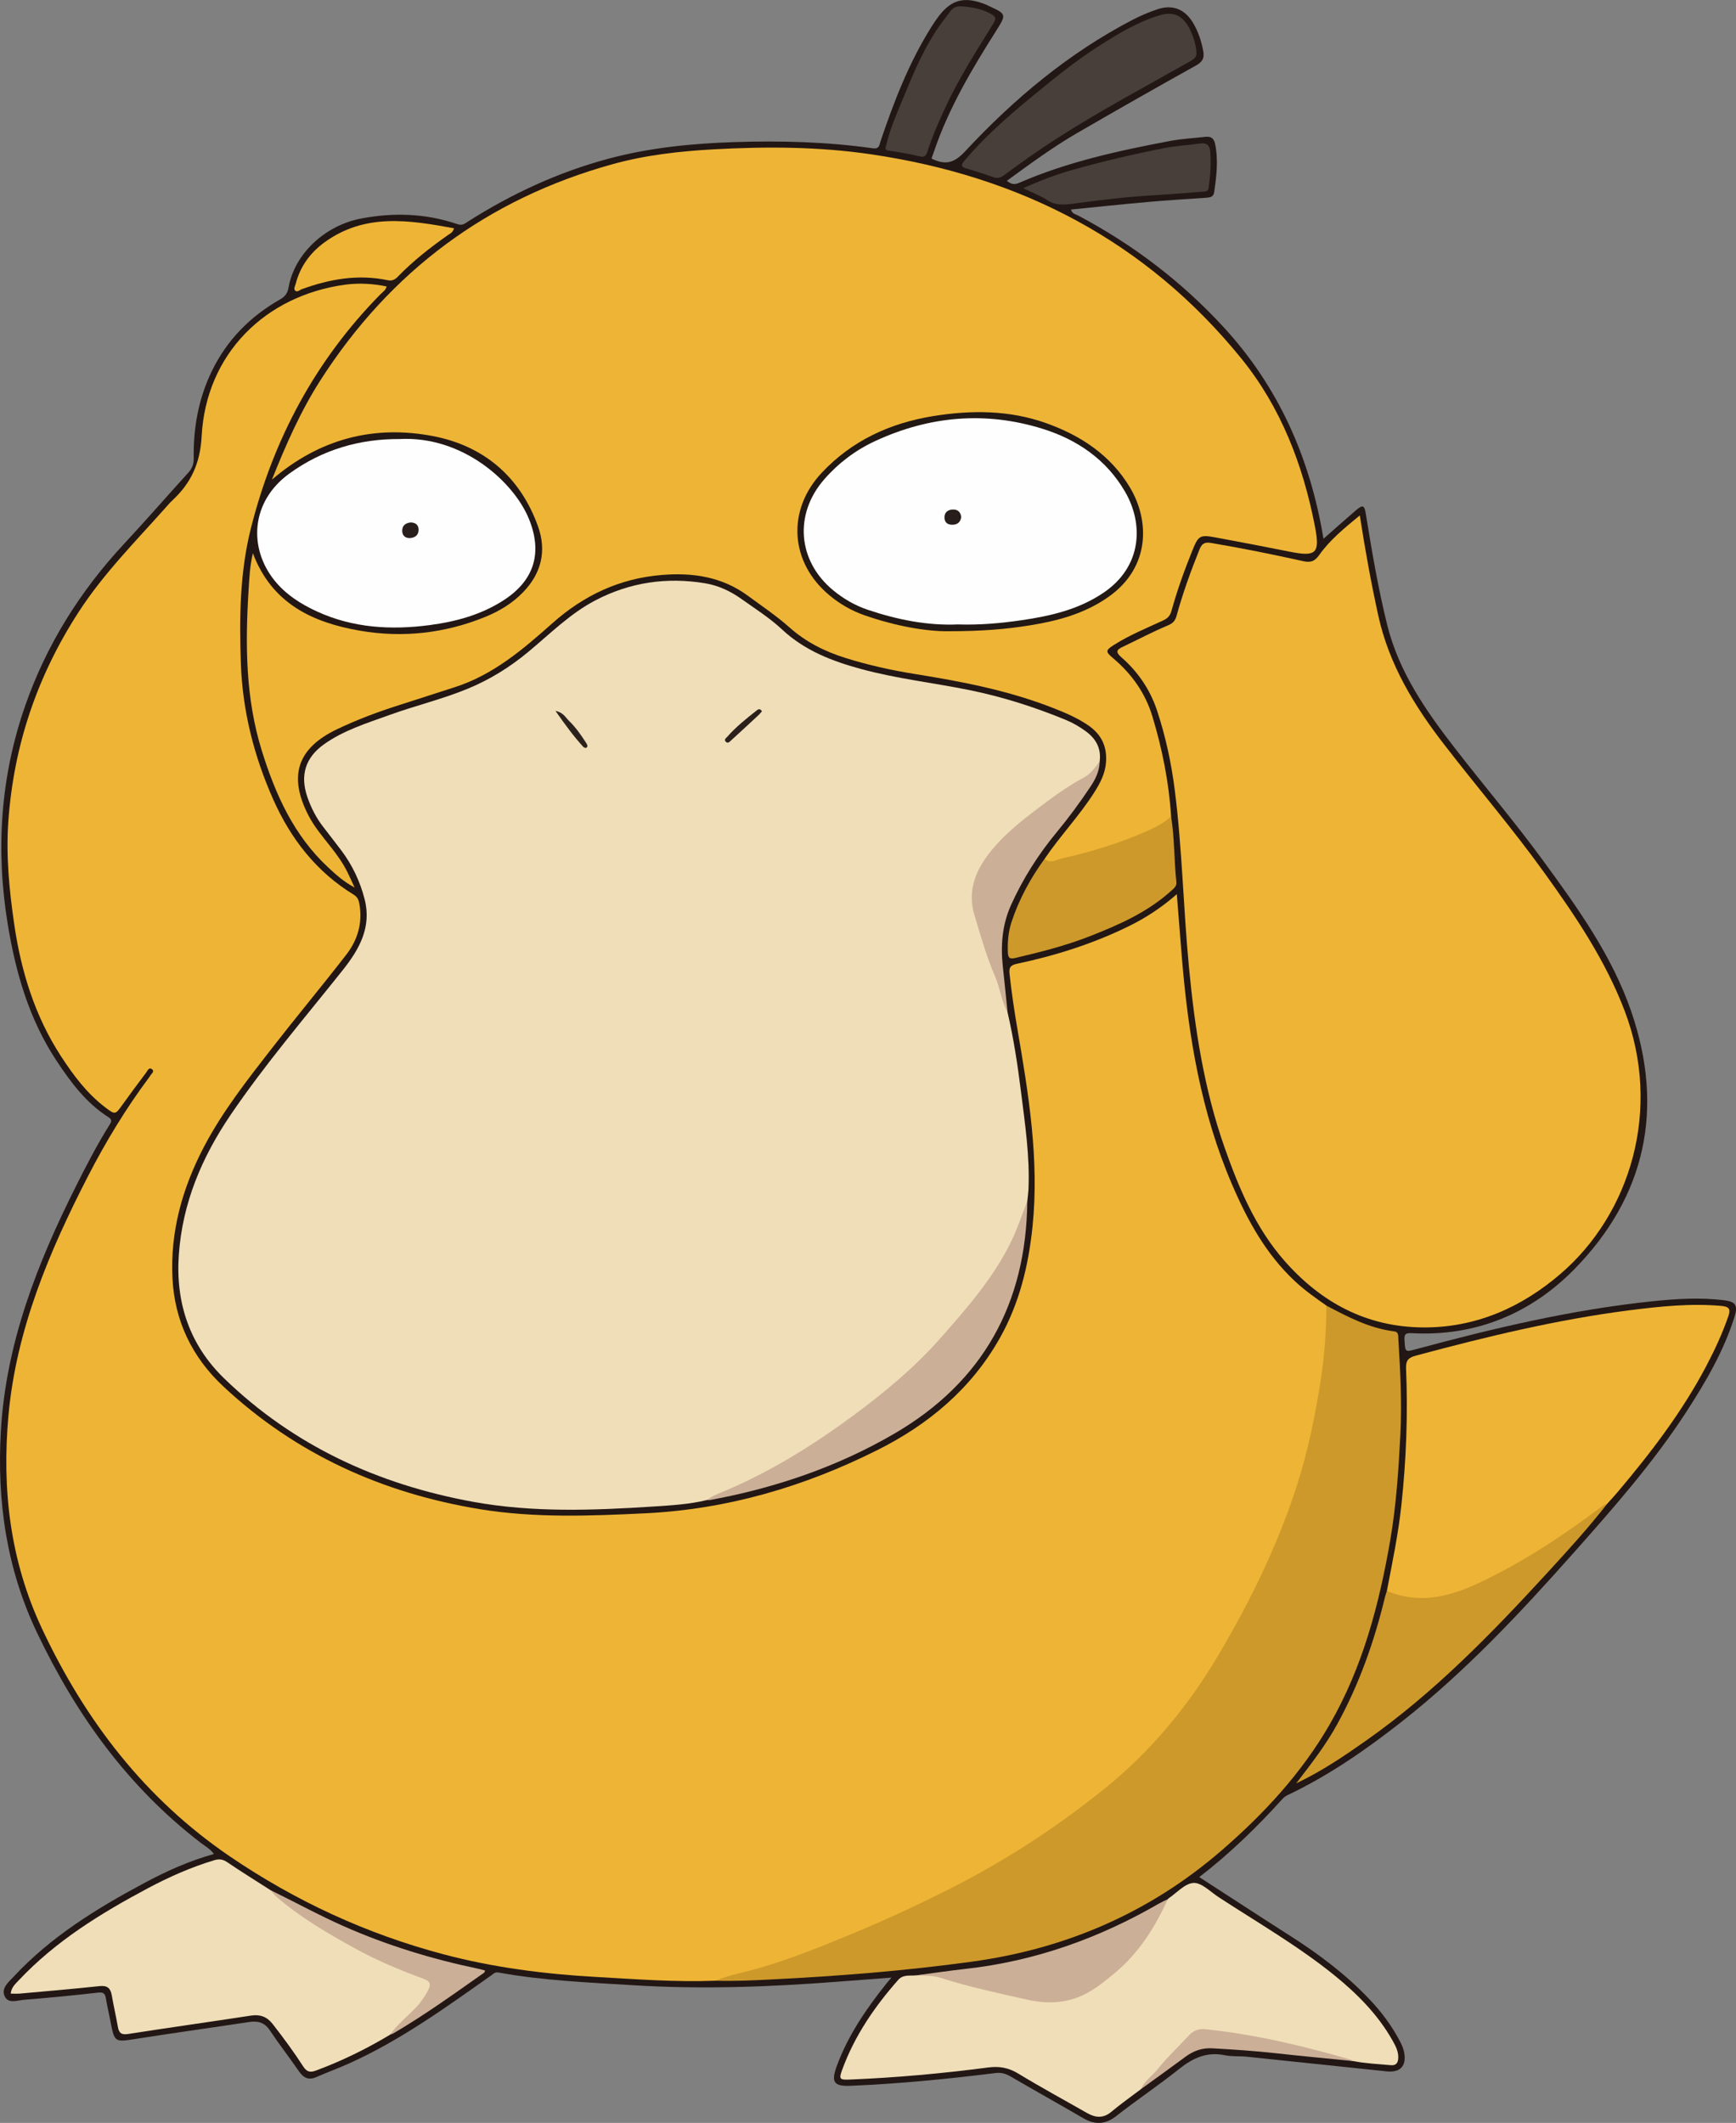 <?xml version="1.0" encoding="UTF-8"?>
<svg xmlns="http://www.w3.org/2000/svg" xmlns:xlink="http://www.w3.org/1999/xlink" width="199.47pt" height="243.9pt" viewBox="0 0 199.47 243.9" version="1.1">
<rect x="0" y="0" width="199.47" height="243.9" fill="#808080" stroke="none"/>
<defs>
<clipPath id="clip1">
  <path d="M 0 0 L 199.469 0 L 199.469 243.898 L 0 243.898 Z M 0 0 "/>
</clipPath>
<clipPath id="clip2">
  <path d="M 96 216 L 161 216 L 161 243.898 L 96 243.898 Z M 96 216 "/>
</clipPath>
</defs>
<g id="surface1">
<g clip-path="url(#clip1)" clip-rule="nonzero">
<path style=" stroke:none;fill-rule:evenodd;fill:rgb(13.33%,9.009%,7.835%);fill-opacity:1;" d="M 137.797 215.66 C 141.34 217.949 144.754 220.184 148.195 222.379 C 151.484 224.473 154.586 226.793 157.285 229.625 C 158.684 231.086 159.887 232.688 160.832 234.477 C 161.051 234.891 161.254 235.344 161.34 235.801 C 161.633 237.355 160.898 238.145 159.332 237.98 C 153.977 237.426 148.629 236.852 143.273 236.297 C 142.43 236.211 141.555 236.293 140.727 236.125 C 138.664 235.699 137.055 236.449 135.477 237.711 C 133.137 239.578 130.637 241.25 128.277 243.098 C 126.988 244.113 125.793 244.133 124.434 243.34 C 121.668 241.73 118.875 240.172 116.109 238.562 C 115.555 238.242 115.043 238.09 114.379 238.172 C 108.867 238.859 103.344 239.402 97.789 239.637 C 95.781 239.727 95.457 239.223 96.176 237.289 C 97.484 233.762 99.594 230.719 101.914 227.809 C 102.039 227.652 102.176 227.504 102.43 227.207 C 100.25 227.375 98.242 227.527 96.234 227.68 C 88.41 228.281 80.586 228.574 72.742 228.082 C 67.574 227.762 62.398 227.555 57.289 226.625 C 56.871 226.547 56.684 226.781 56.41 226.977 C 51.18 230.668 45.988 234.426 40.109 237.07 C 38.871 237.629 37.59 238.09 36.344 238.637 C 35.457 239.027 34.879 238.734 34.359 237.984 C 33.254 236.387 32.062 234.852 30.984 233.238 C 30.371 232.328 29.602 232.164 28.609 232.312 C 24.301 232.965 19.984 233.562 15.68 234.238 C 13.156 234.633 13.16 234.676 12.688 232.203 C 12.52 231.332 12.312 230.473 12.168 229.598 C 12.074 229.012 11.859 228.859 11.223 228.934 C 8.418 229.258 5.602 229.531 2.781 229.754 C 2.02 229.812 0.965 230.258 0.539 229.352 C 0.105 228.43 0.98 227.727 1.57 227.098 C 5.832 222.516 11.078 219.285 16.527 216.367 C 19.078 215 21.711 213.801 24.578 213.008 C 24.164 212.422 23.582 212.117 23.082 211.734 C 14.727 205.328 8.789 197.074 4.281 187.641 C 0.742 180.234 -0.367 172.457 0.102 164.383 C 0.684 154.324 4.273 145.164 8.727 136.285 C 9.93 133.883 11.168 131.492 12.598 129.211 C 12.832 128.836 12.891 128.625 12.441 128.34 C 9.879 126.703 8.109 124.32 6.473 121.836 C 3.34 117.082 1.809 111.766 0.891 106.195 C -0.512 97.652 0.047 89.262 2.887 81.102 C 5.32 74.109 9.191 67.926 14.25 62.488 C 16.758 59.797 19.172 57.016 21.648 54.293 C 22.09 53.805 22.27 53.305 22.258 52.641 C 22.203 49.156 22.812 45.789 24.34 42.637 C 26.07 39.066 28.742 36.359 32.176 34.402 C 32.766 34.066 33.039 33.695 33.16 33.016 C 33.816 29.254 37.246 25.922 41.48 25.109 C 45.207 24.395 48.945 24.512 52.574 25.758 C 53.133 25.949 53.406 25.684 53.762 25.461 C 58.789 22.262 64.148 19.781 69.91 18.234 C 74.605 16.973 79.418 16.496 84.262 16.328 C 89.613 16.148 94.965 16.285 100.277 17.035 C 101.031 17.141 101.02 16.703 101.164 16.266 C 102.699 11.715 104.422 7.242 106.984 3.148 C 107.18 2.828 107.391 2.52 107.605 2.211 C 109.191 -0.059 110.758 -0.512 113.348 0.551 C 113.441 0.59 113.527 0.645 113.621 0.688 C 115.637 1.605 115.656 1.648 114.48 3.508 C 111.691 7.914 109.027 12.383 107.336 17.355 C 107.238 17.641 107.133 17.93 107.035 18.211 C 107.125 18.258 107.184 18.293 107.242 18.32 C 108.719 18.973 109.68 18.691 110.906 17.375 C 116.504 11.363 122.762 6.121 130.098 2.297 C 131.027 1.809 132.008 1.398 133.004 1.062 C 134.738 0.48 136.156 1.062 137.094 2.641 C 137.691 3.648 138.047 4.738 138.258 5.891 C 138.398 6.664 138.176 7.105 137.445 7.512 C 132.867 10.062 128.309 12.652 123.773 15.281 C 120.977 16.902 118.371 18.82 115.691 20.773 C 116.176 21.18 116.574 21.238 117.102 21.008 C 122.66 18.586 128.543 17.312 134.465 16.191 C 135.801 15.941 137.172 15.871 138.523 15.719 C 139.133 15.652 139.484 15.898 139.613 16.516 C 140.008 18.391 139.777 20.246 139.508 22.102 C 139.426 22.637 139.02 22.688 138.594 22.719 C 136.383 22.871 134.172 23.004 131.965 23.199 C 129.016 23.461 126.066 23.773 123.059 24.074 C 123.188 24.562 123.598 24.613 123.891 24.766 C 130.184 28.098 135.773 32.348 140.594 37.586 C 146.945 44.48 150.551 52.684 152.07 61.902 C 153.281 60.836 154.512 59.734 155.762 58.66 C 156.594 57.949 156.773 58.016 156.941 59.074 C 157.633 63.344 158.352 67.602 159.395 71.805 C 160.746 77.238 163.859 81.688 167.211 86.012 C 170.551 90.32 174.09 94.477 177.309 98.879 C 181.273 104.301 185.219 109.781 187.426 116.188 C 191.27 127.352 189.117 137.473 180.852 145.863 C 175.859 150.93 169.52 153.574 162.195 153.168 C 161.496 153.129 161.332 153.301 161.379 153.977 C 161.473 155.367 161.434 155.352 162.734 155 C 171.648 152.594 180.617 150.469 189.82 149.508 C 192.566 149.223 195.328 149.047 198.086 149.383 C 199.445 149.551 199.715 149.977 199.293 151.312 C 198.062 155.215 196.023 158.719 193.82 162.121 C 189.977 168.062 185.297 173.355 180.613 178.629 C 174.562 185.434 168.336 192.07 161.156 197.727 C 157.027 200.98 152.727 203.969 147.961 206.234 C 147.703 206.355 147.504 206.512 147.32 206.719 C 144.414 209.938 141.312 212.949 137.797 215.66 "/>
</g>
<path style=" stroke:none;fill-rule:evenodd;fill:rgb(93.359%,70.506%,20.776%);fill-opacity:1;" d="M 82.223 227.566 C 77.617 227.742 73.027 227.387 68.434 227.129 C 62.547 226.797 56.715 226.051 50.992 224.539 C 42.145 222.199 33.957 218.418 26.41 213.281 C 16.691 206.664 9.805 197.715 4.828 187.125 C 1.141 179.277 0.207 171.07 0.973 162.605 C 1.867 152.77 5.637 143.84 10.098 135.16 C 12.145 131.184 14.453 127.371 17.129 123.785 C 17.168 123.73 17.215 123.68 17.242 123.621 C 17.371 123.371 17.801 123.117 17.469 122.848 C 17.117 122.562 16.949 123.027 16.789 123.238 C 15.863 124.461 14.953 125.691 14.059 126.938 C 13.246 128.07 13.246 128.098 12.113 127.242 C 9.988 125.633 8.422 123.527 6.988 121.32 C 4.004 116.723 2.43 111.613 1.641 106.23 C 1.062 102.281 0.676 98.332 0.961 94.324 C 1.582 85.609 4.289 77.637 9.043 70.301 C 11.887 65.914 15.539 62.246 18.977 58.379 C 19.246 58.074 19.516 57.762 19.812 57.484 C 21.949 55.496 23.004 53.23 23.168 50.133 C 23.672 40.652 30.48 33.949 39.684 32.703 C 41.242 32.496 42.816 32.586 44.414 32.906 C 44.332 33.344 43.961 33.559 43.695 33.828 C 36.25 41.398 31.418 50.441 28.832 60.676 C 27.551 65.758 27.492 71 27.676 76.223 C 27.863 81.664 29.18 86.859 31.383 91.824 C 33.406 96.379 36.359 100.18 40.672 102.809 C 41.109 103.078 41.227 103.465 41.305 103.906 C 41.672 106.055 41.086 108.004 39.797 109.672 C 37.004 113.281 34.078 116.789 31.273 120.395 C 28.43 124.055 25.551 127.703 23.398 131.828 C 20.953 136.523 19.551 141.496 19.816 146.852 C 20.066 151.797 22.09 155.953 25.664 159.289 C 34.008 167.078 43.98 171.566 55.172 173.395 C 61.461 174.418 67.797 174.172 74.141 173.863 C 83.586 173.406 92.438 170.801 100.84 166.586 C 106.715 163.641 111.605 159.547 114.879 153.738 C 117.125 149.754 118.18 145.41 118.641 140.895 C 119.43 133.211 118.18 125.68 116.891 118.152 C 116.535 116.07 116.223 113.988 116 111.891 C 115.93 111.211 116.039 110.902 116.828 110.734 C 121.234 109.801 125.512 108.453 129.578 106.473 C 131.574 105.504 133.418 104.312 135.219 102.734 C 135.43 105.375 135.617 107.812 135.82 110.254 C 136.562 119.109 138.012 127.816 141.551 136.051 C 143.32 140.176 145.449 144.078 148.789 147.199 C 149.914 148.254 151.164 149.125 152.414 150.008 C 152.863 150.988 152.68 152.027 152.613 153.027 C 152.297 157.863 151.434 162.613 150.254 167.312 C 149.109 171.859 147.422 176.207 145.445 180.438 C 143.008 185.66 140.258 190.723 136.863 195.395 C 133.438 200.109 129.352 204.188 124.656 207.648 C 118.914 211.883 112.871 215.633 106.398 218.656 C 99.574 221.844 92.703 224.91 85.41 226.91 C 84.359 227.199 83.285 227.344 82.223 227.566 "/>
<path style=" stroke:none;fill-rule:evenodd;fill:rgb(94.139%,87.109%,72.069%);fill-opacity:1;" d="M 81.199 172.348 C 79.203 172.832 77.16 172.949 75.125 173.082 C 68.18 173.531 61.215 173.797 54.332 172.539 C 43.469 170.555 33.75 166.113 25.758 158.367 C 21.805 154.535 20.16 149.711 20.547 144.172 C 20.961 138.219 23.188 132.969 26.492 128.098 C 30.445 122.281 35.012 116.949 39.383 111.457 C 41.289 109.059 42.719 106.52 41.895 103.305 C 41.375 101.277 40.488 99.402 39.227 97.719 C 38.531 96.793 37.812 95.887 37.109 94.965 C 36.316 93.93 35.73 92.781 35.309 91.547 C 34.465 89.082 35.086 87.047 37.203 85.531 C 39.477 83.902 42.133 83.094 44.719 82.156 C 47.723 81.066 50.848 80.332 53.809 79.102 C 56.316 78.059 58.574 76.656 60.664 74.926 C 63.18 72.844 65.496 70.492 68.43 68.965 C 72.402 66.895 76.613 66.285 81.012 67.012 C 82.539 67.262 83.938 67.922 85.199 68.82 C 86.781 69.945 88.441 70.996 89.852 72.312 C 92.465 74.758 95.617 75.961 98.969 76.871 C 103.051 77.98 107.258 78.445 111.391 79.285 C 115.172 80.055 118.824 81.219 122.391 82.68 C 123.246 83.031 124.047 83.488 124.785 84.035 C 125.934 84.883 126.547 85.996 126.355 87.469 C 126.09 88.492 125.379 89.117 124.496 89.648 C 121.047 91.727 117.773 94.047 114.949 96.949 C 114.016 97.906 113.195 98.957 112.633 100.168 C 111.82 101.906 111.73 103.715 112.355 105.539 C 113.156 107.859 113.762 110.242 114.734 112.5 C 115.258 113.723 115.367 115.059 115.773 116.312 C 116.461 119.289 116.922 122.305 117.301 125.332 C 117.773 129.102 118.344 132.867 118.172 136.684 C 118.148 137.121 118.086 137.559 118.039 137.996 C 117.348 141.426 115.742 144.41 113.691 147.211 C 110.746 151.234 107.508 155 103.812 158.344 C 100.887 160.996 97.645 163.27 94.391 165.512 C 90.504 168.184 86.352 170.352 81.965 172.078 C 81.711 172.18 81.434 172.203 81.199 172.348 "/>
<path style=" stroke:none;fill-rule:evenodd;fill:rgb(93.359%,70.506%,20.776%);fill-opacity:1;" d="M 120.027 98.672 C 121.805 96.047 124.008 93.746 125.715 91.066 C 126.402 89.992 126.98 88.902 127.082 87.594 C 127.223 85.754 126.539 84.352 125.02 83.32 C 123.77 82.469 122.398 81.887 121 81.34 C 115.895 79.336 110.555 78.305 105.172 77.445 C 102.445 77.008 99.758 76.414 97.121 75.586 C 94.758 74.84 92.605 73.766 90.723 72.094 C 89.227 70.762 87.547 69.633 85.926 68.441 C 82.965 66.266 79.605 65.762 76.031 66.059 C 71.191 66.457 67.082 68.395 63.469 71.605 C 60.082 74.617 56.629 77.574 52.176 78.977 C 50.164 79.613 48.164 80.285 46.152 80.918 C 43.613 81.715 41.125 82.637 38.727 83.781 C 34.164 85.961 33.117 89.137 35.418 93.641 C 36.105 94.988 37.086 96.129 38.012 97.309 C 38.73 98.219 39.406 99.16 39.922 100.203 C 40.176 100.719 40.406 101.238 40.746 101.969 C 39.469 101.289 38.586 100.473 37.711 99.66 C 33.758 95.988 31.645 91.277 30.078 86.234 C 28.203 80.199 28.176 74.023 28.562 67.812 C 28.648 66.434 28.707 65.055 29.055 63.555 C 31.242 69.367 35.953 71.527 41.359 72.461 C 46.273 73.309 51.141 72.766 55.801 70.859 C 57.387 70.207 58.832 69.336 60.051 68.094 C 62.207 65.902 62.832 63.305 61.82 60.477 C 59.781 54.785 55.598 51.234 49.777 50.109 C 42.957 48.793 36.691 50.422 31.242 55.113 C 32.844 51.109 34.531 47.258 36.812 43.695 C 44.84 31.172 56 22.859 70.34 18.875 C 74.16 17.812 78.094 17.371 82.039 17.156 C 88.074 16.82 94.109 16.848 100.098 17.73 C 117.211 20.246 131.684 27.668 142.672 41.238 C 147.188 46.824 149.711 53.406 151.078 60.422 C 151.703 63.617 151.254 64.004 148.102 63.367 C 145.301 62.805 142.492 62.27 139.684 61.75 C 137.867 61.414 137.703 61.527 137.008 63.238 C 136.09 65.512 135.262 67.82 134.605 70.184 C 134.453 70.73 134.172 71.047 133.664 71.277 C 131.754 72.164 129.789 72.957 128 74.094 C 127.012 74.719 127.008 74.871 127.898 75.621 C 130.031 77.422 131.598 79.617 132.41 82.301 C 133.547 86.055 134.316 89.887 134.562 93.809 C 133.98 94.996 132.75 95.324 131.711 95.789 C 128.387 97.277 124.91 98.316 121.344 99.039 C 120.895 99.129 120.262 99.52 120.027 98.672 "/>
<path style=" stroke:none;fill-rule:evenodd;fill:rgb(93.359%,70.506%,20.776%);fill-opacity:1;" d="M 156.246 59.215 C 156.855 63.199 157.547 66.98 158.371 70.738 C 159.602 76.336 162.48 81.07 165.93 85.527 C 169.719 90.438 173.762 95.152 177.387 100.188 C 180.996 105.195 184.457 110.309 186.672 116.125 C 191.008 127.516 187.305 139.477 179.324 146.34 C 174.828 150.211 169.551 152.562 163.473 152.508 C 157.012 152.453 151.797 149.645 147.594 144.863 C 144.27 141.086 142.359 136.523 140.711 131.852 C 138.34 125.125 137.281 118.141 136.609 111.07 C 135.965 104.324 135.84 97.535 134.988 90.805 C 134.594 87.695 133.938 84.633 132.953 81.652 C 132.156 79.238 130.758 77.184 128.852 75.52 C 128.125 74.887 128.32 74.637 129.023 74.305 C 130.746 73.488 132.434 72.59 134.188 71.855 C 134.785 71.609 135.039 71.301 135.191 70.746 C 135.906 68.148 136.82 65.625 137.824 63.125 C 138.086 62.473 138.414 62.254 139.129 62.375 C 142.688 62.98 146.223 63.688 149.742 64.473 C 150.562 64.656 151.062 64.5 151.551 63.805 C 152.793 62.039 154.461 60.684 156.246 59.215 "/>
<path style=" stroke:none;fill-rule:evenodd;fill:rgb(80.859%,59.959%,16.869%);fill-opacity:1;" d="M 82.223 227.566 C 83.852 226.879 85.598 226.594 87.281 226.098 C 90.969 225.012 94.527 223.586 98.066 222.109 C 101.988 220.473 105.844 218.688 109.629 216.75 C 115.785 213.602 121.543 209.836 126.922 205.496 C 132.293 201.164 136.605 195.922 140.098 189.984 C 143.711 183.848 146.828 177.477 149.012 170.684 C 150.301 166.684 151.141 162.57 151.777 158.414 C 152.203 155.629 152.387 152.824 152.414 150.008 C 154.887 151.309 157.359 152.609 160.191 152.961 C 160.738 153.027 160.652 153.516 160.672 153.844 C 160.902 157.52 161.09 161.195 160.902 164.879 C 160.695 168.887 160.434 172.898 159.758 176.863 C 158.484 184.285 156.59 191.516 152.797 198.098 C 149.566 203.711 145.203 208.414 140.336 212.621 C 132.102 219.734 122.516 223.879 111.738 225.367 C 104.008 226.434 96.242 227.043 88.453 227.43 C 86.375 227.535 84.301 227.625 82.223 227.566 "/>
<path style=" stroke:none;fill-rule:evenodd;fill:rgb(93.359%,70.506%,20.776%);fill-opacity:1;" d="M 159.352 182.793 C 159.98 179.523 160.664 176.266 161.02 172.945 C 161.582 167.719 161.781 162.484 161.559 157.238 C 161.52 156.301 161.816 155.984 162.695 155.746 C 170.781 153.574 178.906 151.605 187.223 150.539 C 190.734 150.094 194.258 149.719 197.812 150.039 C 198.66 150.117 198.875 150.395 198.602 151.188 C 197.914 153.191 197.027 155.098 196.043 156.969 C 193.262 162.242 189.664 166.938 185.832 171.469 C 185.461 171.91 185.066 172.328 184.68 172.758 C 179.387 177.27 173.477 180.73 167.035 183.359 C 164.504 184.395 162.184 183.773 159.777 183.195 C 159.574 183.145 159.426 183 159.352 182.793 "/>
<g clip-path="url(#clip2)" clip-rule="nonzero">
<path style=" stroke:none;fill-rule:evenodd;fill:rgb(94.139%,87.109%,72.069%);fill-opacity:1;" d="M 134.188 218.195 C 134.211 218.168 134.227 218.133 134.254 218.117 C 135.215 217.477 136.156 216.375 137.145 216.332 C 138.074 216.289 139.066 217.34 140.004 217.953 C 144.504 220.891 149.176 223.578 153.363 226.973 C 155.992 229.109 158.359 231.496 160.035 234.488 C 160.371 235.09 160.684 235.695 160.664 236.402 C 160.652 236.93 160.473 237.332 159.812 237.27 C 158.355 237.137 156.895 237.074 155.453 236.793 C 152.473 236.285 149.598 235.336 146.641 234.711 C 143.973 234.148 141.281 233.762 138.578 233.445 C 137.797 233.352 137.203 233.68 136.652 234.195 C 135.387 235.387 134.277 236.723 133.129 238.023 C 132.492 238.742 131.719 239.301 131.098 240.023 C 129.961 240.887 128.789 241.711 127.695 242.625 C 126.758 243.41 125.859 243.312 124.891 242.758 C 122.266 241.258 119.602 239.816 117.02 238.246 C 115.906 237.566 114.855 237.363 113.559 237.531 C 108.262 238.223 102.945 238.707 97.609 238.922 C 96.48 238.965 96.375 238.867 96.766 237.801 C 98.184 233.91 100.48 230.562 103.199 227.477 C 103.789 226.805 104.57 227.035 105.289 226.945 C 106.516 226.82 107.711 226.844 108.922 227.211 C 111.922 228.117 114.996 228.746 118.047 229.473 C 121.613 230.324 124.574 229.25 127.34 227.012 C 129.918 224.926 131.73 222.289 133.316 219.449 C 133.57 219 133.855 218.582 134.188 218.195 "/>
</g>
<path style=" stroke:none;fill-rule:evenodd;fill:rgb(94.139%,87.109%,72.069%);fill-opacity:1;" d="M 44.812 233.773 C 42.094 235.406 39.262 236.789 36.285 237.895 C 35.613 238.145 35.23 238.016 34.848 237.426 C 33.758 235.738 32.562 234.121 31.328 232.535 C 30.664 231.688 29.883 231.414 28.824 231.574 C 24.113 232.297 19.395 232.957 14.684 233.691 C 13.902 233.809 13.656 233.523 13.539 232.84 C 13.328 231.633 13.051 230.441 12.84 229.23 C 12.699 228.418 12.32 228.094 11.449 228.184 C 8.402 228.508 5.348 228.77 2.293 229.043 C 1.961 229.074 1.621 229.047 1.234 229.047 C 1.293 228.332 1.77 227.93 2.176 227.496 C 6.418 222.992 11.605 219.809 17.004 216.934 C 19.441 215.637 21.957 214.523 24.609 213.723 C 25.172 213.551 25.602 213.605 26.109 213.949 C 27.742 215.055 29.422 216.094 31.082 217.16 C 36.238 221.266 41.855 224.555 48.055 226.824 C 48.309 226.918 48.562 227.02 48.809 227.137 C 49.656 227.551 49.789 227.898 49.391 228.766 C 48.492 230.723 46.773 231.953 45.27 233.375 C 45.125 233.516 44.922 233.59 44.812 233.773 "/>
<path style=" stroke:none;fill-rule:evenodd;fill:rgb(99.609%,99.609%,99.609%);fill-opacity:1;" d="M 45.914 50.441 C 53.191 50.059 59.027 55.383 60.754 59.566 C 62.355 63.453 61.434 66.648 57.895 68.945 C 55.305 70.629 52.387 71.422 49.355 71.82 C 44.926 72.402 40.582 72.152 36.449 70.266 C 34.57 69.406 32.844 68.312 31.535 66.684 C 28.52 62.926 28.828 57.609 33.238 54.414 C 37.039 51.656 41.312 50.418 45.914 50.441 "/>
<path style=" stroke:none;fill-rule:evenodd;fill:rgb(80.859%,59.959%,16.869%);fill-opacity:1;" d="M 159.352 182.793 C 163.008 184.293 166.371 183.523 169.852 181.898 C 175.02 179.484 179.691 176.355 184.227 172.961 C 184.355 172.863 184.527 172.824 184.68 172.758 C 182.504 175.551 180.117 178.164 177.727 180.77 C 171.336 187.727 164.766 194.488 157 199.953 C 154.477 201.73 151.93 203.465 148.934 204.895 C 150.695 202.602 152.336 200.484 153.629 198.133 C 156.172 193.512 157.91 188.586 159.141 183.473 C 159.195 183.242 159.281 183.02 159.352 182.793 "/>
<path style=" stroke:none;fill-rule:evenodd;fill:rgb(80.859%,59.959%,16.869%);fill-opacity:1;" d="M 120.027 98.672 C 120.668 99.281 121.352 98.777 121.941 98.645 C 125.246 97.902 128.496 96.926 131.602 95.562 C 132.641 95.109 133.699 94.602 134.562 93.809 C 134.965 96.305 134.898 98.836 135.168 101.34 C 135.219 101.828 134.883 102.062 134.578 102.34 C 131.848 104.816 128.547 106.262 125.176 107.582 C 122.41 108.664 119.543 109.383 116.656 110.062 C 115.973 110.223 115.828 110.016 115.805 109.395 C 115.762 108.227 115.855 107.07 116.215 105.965 C 117.082 103.324 118.395 100.914 120.027 98.672 "/>
<path style=" stroke:none;fill-rule:evenodd;fill:rgb(28.247%,24.706%,22.752%);fill-opacity:1;" d="M 137.457 5.961 C 137.562 6.473 137.262 6.754 136.793 7.02 C 131.625 9.949 126.363 12.73 121.363 15.953 C 119.309 17.273 117.316 18.691 115.352 20.141 C 114.887 20.48 114.543 20.496 114.066 20.332 C 113.074 19.988 112.074 19.645 111.062 19.363 C 110.402 19.18 110.398 18.953 110.809 18.469 C 113.062 15.812 115.641 13.512 118.32 11.309 C 120.891 9.195 123.457 7.074 126.266 5.289 C 128.473 3.887 130.711 2.508 133.246 1.758 C 134.805 1.301 135.797 1.742 136.582 3.109 C 137.047 3.922 137.461 5.234 137.457 5.961 "/>
<path style=" stroke:none;fill-rule:evenodd;fill:rgb(80.077%,68.555%,59.18%);fill-opacity:1;" d="M 81.199 172.348 C 81.879 171.824 82.684 171.551 83.461 171.219 C 88.645 169 93.391 166.055 97.922 162.719 C 101.578 160.027 105.055 157.145 108.055 153.746 C 111.105 150.289 114.164 146.805 116.199 142.605 C 116.922 141.117 117.434 139.535 118.039 137.996 C 117.922 149.762 112.938 158.797 102.73 164.73 C 96.176 168.543 89.062 170.953 81.605 172.336 C 81.473 172.359 81.336 172.344 81.199 172.348 "/>
<path style=" stroke:none;fill-rule:evenodd;fill:rgb(80.077%,68.555%,59.18%);fill-opacity:1;" d="M 134.188 218.195 C 132.719 221.395 130.895 224.34 128.148 226.633 C 127.188 227.441 126.223 228.223 125.129 228.859 C 122.879 230.164 120.512 230.293 118.047 229.746 C 114.68 228.992 111.301 228.27 108.012 227.215 C 107.117 226.926 106.199 227.012 105.289 226.945 C 107.172 226.699 109.051 226.414 110.938 226.207 C 118.906 225.324 126.277 222.691 133.191 218.688 C 133.512 218.504 133.855 218.355 134.188 218.195 "/>
<path style=" stroke:none;fill-rule:evenodd;fill:rgb(80.077%,68.555%,59.18%);fill-opacity:1;" d="M 115.773 116.312 C 115.062 115.027 114.922 113.543 114.344 112.207 C 113.344 109.902 112.672 107.477 111.949 105.078 C 111.18 102.512 111.988 100.223 113.578 98.141 C 115.48 95.648 117.977 93.832 120.445 91.98 C 121.75 91.004 123.105 90.105 124.539 89.328 C 125.348 88.887 125.844 88.18 126.355 87.469 C 126.344 88.566 125.883 89.504 125.293 90.387 C 124.086 92.195 122.797 93.949 121.41 95.625 C 119.297 98.176 117.539 100.945 116.172 103.973 C 115.129 106.289 114.965 108.68 115.238 111.148 C 115.426 112.867 115.598 114.59 115.773 116.312 "/>
<path style=" stroke:none;fill-rule:evenodd;fill:rgb(28.247%,24.706%,22.752%);fill-opacity:1;" d="M 110.664 0.746 C 111.781 0.836 112.859 1.039 113.867 1.602 C 114.414 1.906 114.5 2.125 114.156 2.676 C 112.23 5.793 110.238 8.875 108.688 12.215 C 107.902 13.91 107.137 15.609 106.57 17.395 C 106.418 17.879 106.25 18.109 105.641 17.957 C 104.496 17.672 103.324 17.477 102.156 17.316 C 101.539 17.23 101.773 16.906 101.848 16.598 C 102.273 14.809 103.008 13.129 103.707 11.438 C 104.965 8.391 106.215 5.344 108.172 2.652 C 108.512 2.188 108.875 1.742 109.215 1.277 C 109.582 0.77 110.086 0.672 110.664 0.746 "/>
<path style=" stroke:none;fill-rule:evenodd;fill:rgb(28.247%,24.706%,22.752%);fill-opacity:1;" d="M 117.559 21.621 C 119.453 20.781 121.215 20.098 123.035 19.578 C 126.586 18.566 130.18 17.719 133.801 17.012 C 135.16 16.746 136.555 16.676 137.926 16.484 C 138.676 16.379 139.012 16.738 139.062 17.414 C 139.164 18.809 139.07 20.195 138.879 21.578 C 138.828 21.941 138.605 21.992 138.309 22.012 C 136.52 22.141 134.73 22.312 132.938 22.41 C 129.723 22.586 126.535 22.961 123.348 23.395 C 122.316 23.535 121.305 23.641 120.328 22.992 C 119.543 22.473 118.633 22.145 117.559 21.621 "/>
<path style=" stroke:none;fill-rule:evenodd;fill:rgb(93.359%,70.506%,20.776%);fill-opacity:1;" d="M 52.172 26.227 C 52.016 26.746 51.695 26.848 51.457 27.016 C 49.422 28.449 47.465 29.977 45.73 31.77 C 45.395 32.117 45.066 32.301 44.566 32.199 C 41.156 31.48 37.875 32.055 34.656 33.234 C 34.422 33.32 34.152 33.613 33.918 33.391 C 33.707 33.188 33.91 32.867 33.973 32.625 C 34.484 30.633 35.633 29.047 37.273 27.852 C 41.922 24.465 47.004 25.281 52.172 26.227 "/>
<path style=" stroke:none;fill-rule:evenodd;fill:rgb(80.077%,68.555%,59.18%);fill-opacity:1;" d="M 44.812 233.773 C 45.637 232.594 46.77 231.703 47.758 230.68 C 48.336 230.082 48.781 229.426 49.168 228.699 C 49.543 227.992 49.469 227.633 48.66 227.34 C 45.949 226.352 43.289 225.23 40.754 223.836 C 37.629 222.117 34.551 220.316 31.832 217.98 C 31.551 217.742 31.332 217.434 31.082 217.16 C 33.891 218.527 36.629 220.035 39.488 221.301 C 44.453 223.5 49.609 225.07 54.914 226.184 C 55.18 226.238 55.441 226.316 55.738 226.395 C 55.695 226.496 55.68 226.605 55.621 226.648 C 52.195 229.051 48.805 231.508 45.184 233.621 C 45.07 233.688 44.938 233.723 44.812 233.773 "/>
<path style=" stroke:none;fill-rule:evenodd;fill:rgb(80.077%,68.555%,59.18%);fill-opacity:1;" d="M 131.098 240.023 C 131.512 239.062 132.402 238.488 133.035 237.703 C 134.137 236.336 135.43 235.113 136.633 233.824 C 137.133 233.289 137.758 233.059 138.465 233.133 C 144.199 233.723 149.781 235.059 155.305 236.664 C 155.363 236.68 155.402 236.75 155.453 236.793 C 152.516 236.5 149.574 236.227 146.637 235.902 C 144.203 235.629 141.766 235.473 139.324 235.332 C 138.129 235.258 137.137 235.621 136.199 236.312 C 134.512 237.562 132.801 238.789 131.098 240.023 "/>
<path style=" stroke:none;fill-rule:evenodd;fill:rgb(16.869%,12.547%,10.985%);fill-opacity:1;" d="M 87.555 81.707 C 87.426 81.859 87.332 81.996 87.211 82.109 C 86.148 83.098 85.082 84.086 84.008 85.062 C 83.844 85.211 83.652 85.461 83.406 85.23 C 83.145 84.98 83.422 84.805 83.566 84.645 C 84.555 83.523 85.715 82.59 86.883 81.672 C 87.016 81.566 87.145 81.438 87.328 81.5 C 87.406 81.527 87.461 81.617 87.555 81.707 "/>
<path style=" stroke:none;fill-rule:evenodd;fill:rgb(17.259%,13.33%,11.377%);fill-opacity:1;" d="M 63.824 81.672 C 64.738 81.859 64.98 82.43 65.367 82.805 C 66.148 83.562 66.777 84.453 67.359 85.371 C 67.469 85.547 67.586 85.742 67.383 85.906 C 67.324 85.953 67.102 85.898 67.031 85.82 C 65.906 84.586 64.922 83.246 63.824 81.672 "/>
<path style=" stroke:none;fill-rule:evenodd;fill:rgb(13.33%,9.424%,7.835%);fill-opacity:1;" d="M 108.969 72.523 C 106.41 72.555 102.809 71.91 99.312 70.68 C 97.852 70.168 96.527 69.41 95.336 68.422 C 90.762 64.641 90.359 58.637 94.43 54.305 C 97.902 50.613 102.266 48.613 107.207 47.809 C 111.598 47.098 115.977 47.105 120.219 48.621 C 124.191 50.039 127.609 52.293 129.828 55.996 C 132.113 59.82 132.184 65.172 127.383 68.566 C 124.617 70.52 121.488 71.344 118.258 71.859 C 115.57 72.289 112.855 72.523 108.969 72.523 "/>
<path style=" stroke:none;fill-rule:evenodd;fill:rgb(15.697%,12.157%,10.985%);fill-opacity:1;" d="M 47.18 60.02 C 47.746 60.039 48.098 60.301 48.098 60.871 C 48.098 61.496 47.664 61.785 47.117 61.816 C 46.582 61.848 46.207 61.535 46.215 60.965 C 46.219 60.355 46.625 60.09 47.18 60.02 "/>
<path style=" stroke:none;fill-rule:evenodd;fill:rgb(99.609%,99.609%,99.609%);fill-opacity:1;" d="M 110.059 71.742 C 106.559 71.891 103.102 71.199 99.719 70.062 C 98.25 69.57 96.93 68.805 95.734 67.82 C 91.648 64.449 91.211 59.074 94.707 55.07 C 96.344 53.195 98.309 51.715 100.551 50.676 C 106.758 47.801 113.207 47.223 119.75 49.25 C 123.75 50.488 127.137 52.793 129.285 56.516 C 131.422 60.211 131.242 65.105 126.777 68.113 C 123.906 70.047 120.688 70.773 117.379 71.258 C 114.988 71.605 112.574 71.824 110.059 71.742 "/>
<path style=" stroke:none;fill-rule:evenodd;fill:rgb(15.282%,11.377%,10.205%);fill-opacity:1;" d="M 110.445 59.414 C 110.363 59.973 110.027 60.281 109.438 60.289 C 108.879 60.301 108.52 60.016 108.52 59.453 C 108.516 58.836 108.938 58.551 109.504 58.539 C 110.043 58.527 110.383 58.82 110.445 59.414 "/>
</g>
</svg>
